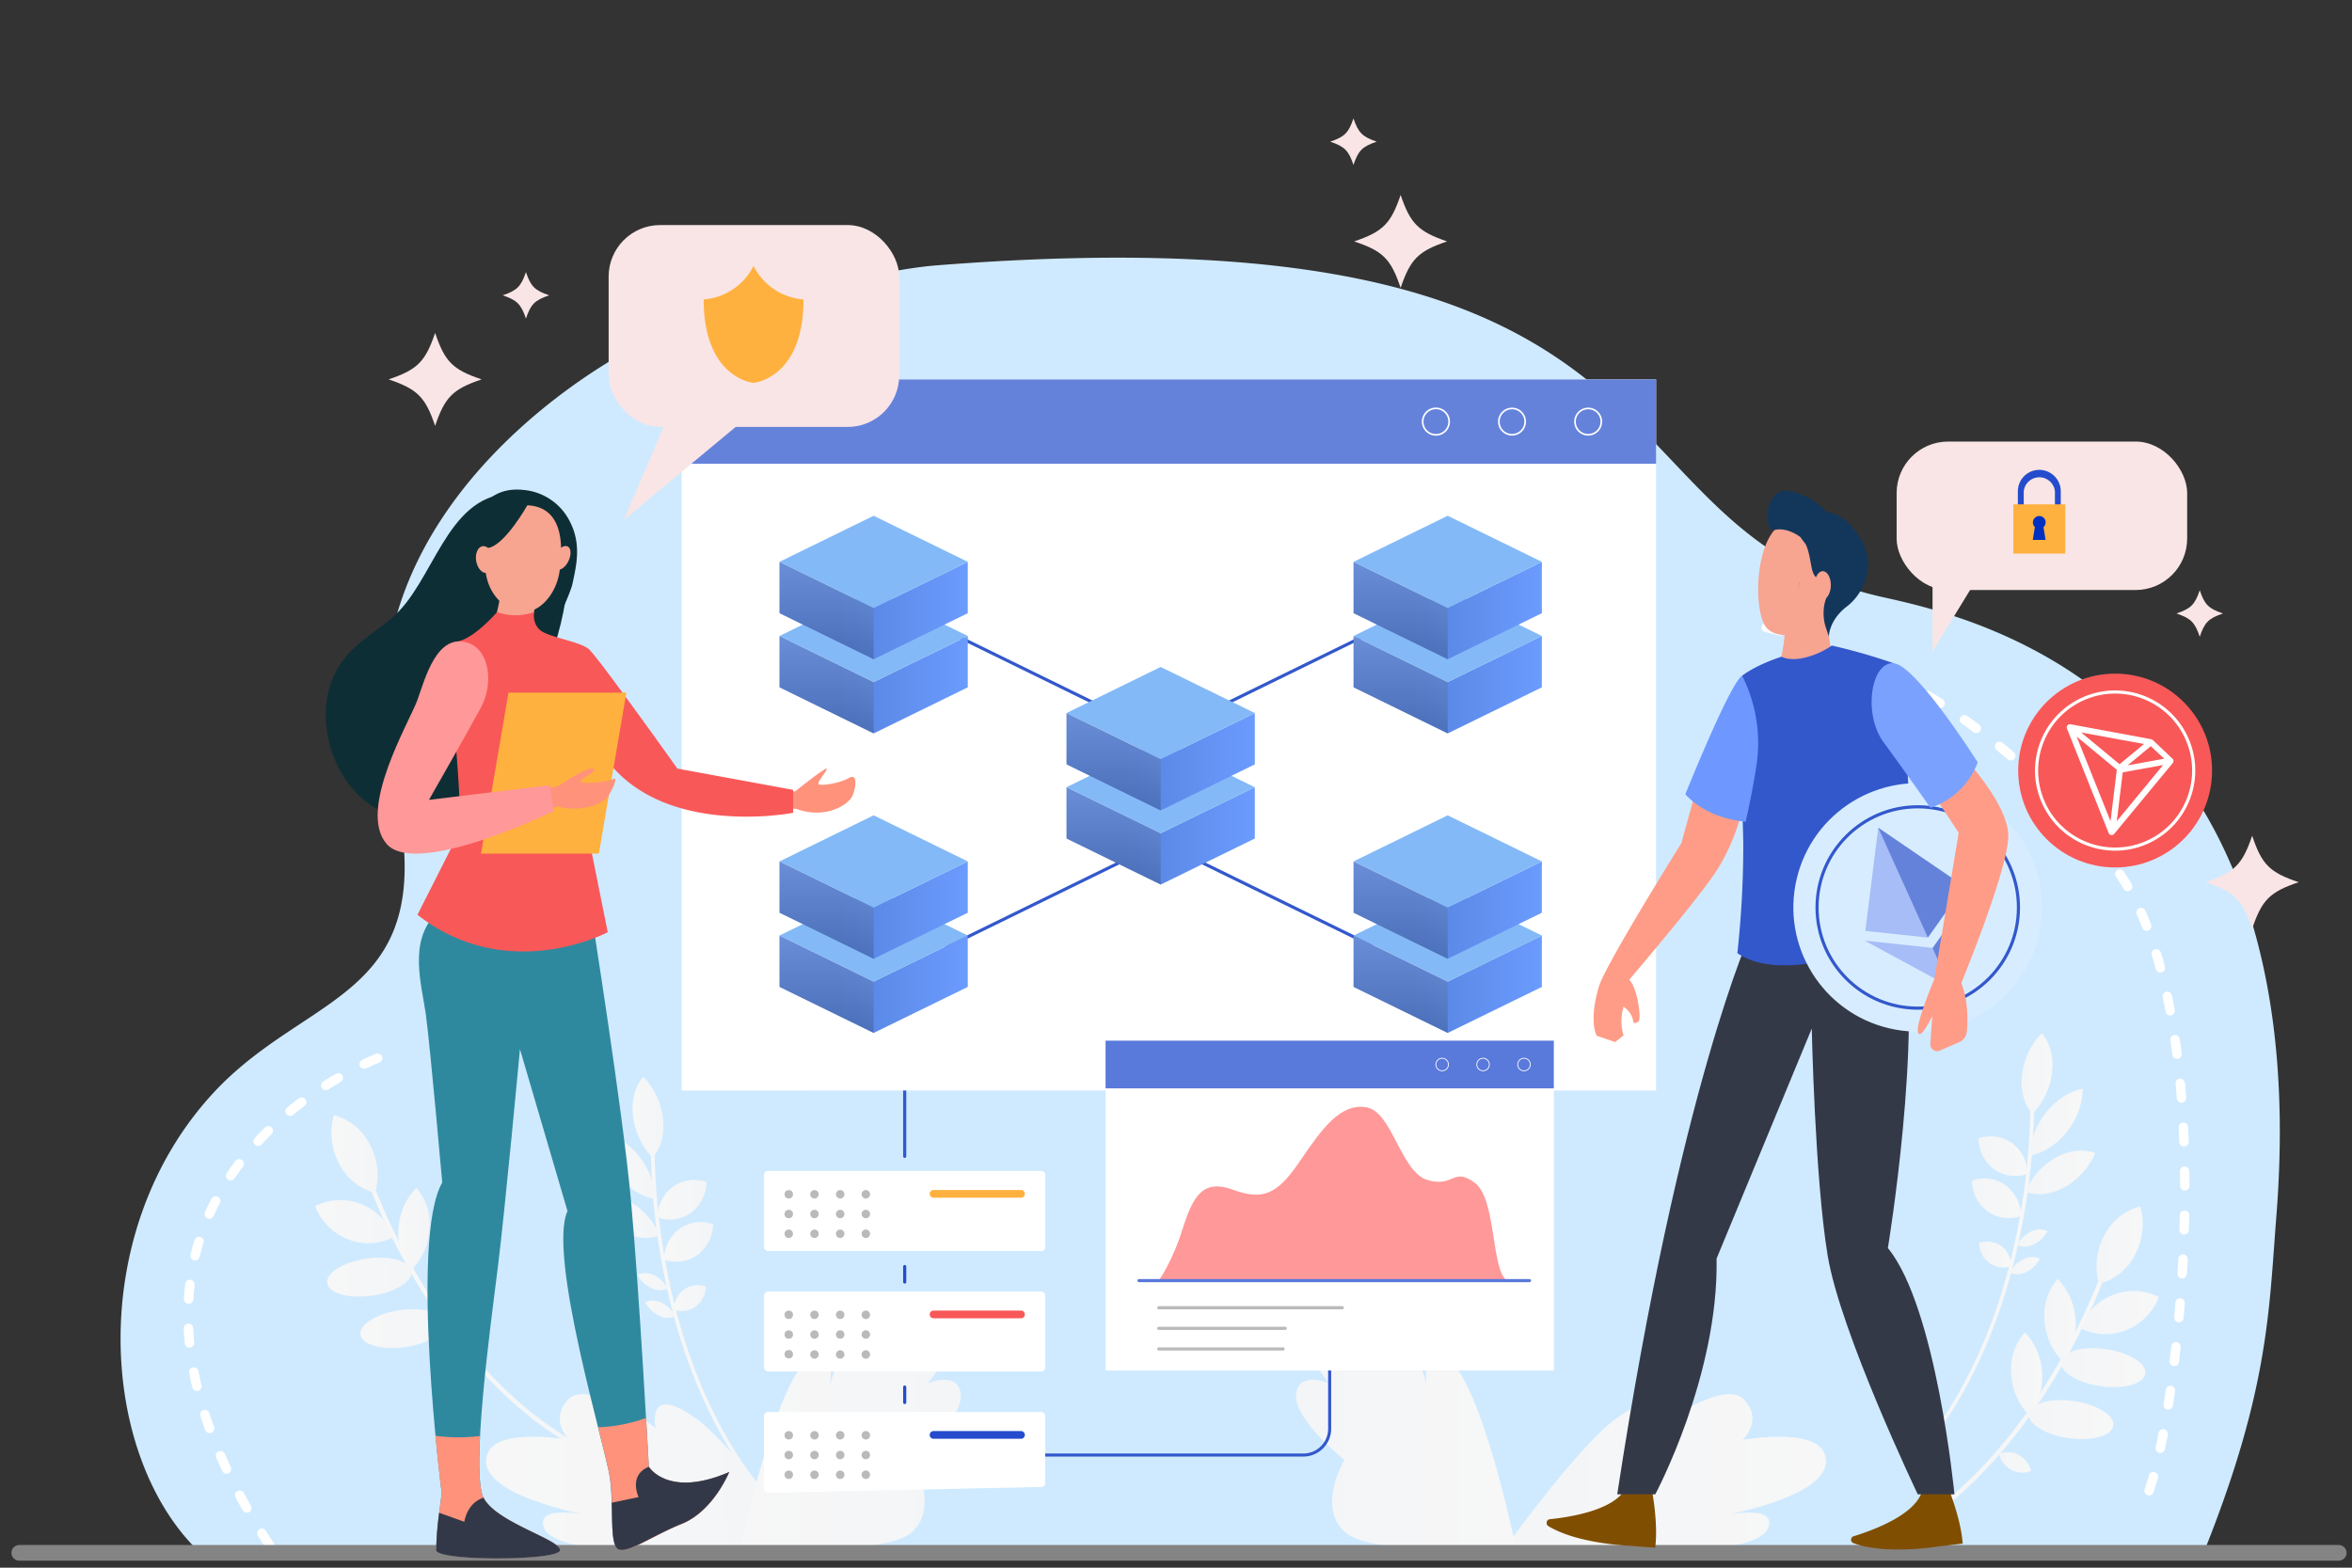 <svg xmlns="http://www.w3.org/2000/svg" xmlns:xlink="http://www.w3.org/1999/xlink" viewBox="0 0 750 500"><rect x="0" y="0" width="750" height="500" fill="#333333" stroke="none"/><defs><linearGradient id="linear-gradient" x1="115.54" x2="196.76" y1="419.63" y2="419.63" gradientUnits="userSpaceOnUse"><stop offset="0" stop-color="#f7f7f7"/><stop offset="1" stop-color="#f3f5f7"/></linearGradient><linearGradient id="linear-gradient-2" x1="105.69" x2="120.4" y1="368.11" y2="368.11" xlink:href="#linear-gradient"/><linearGradient id="linear-gradient-3" x1="100.49" x2="125.59" y1="389.6" y2="389.6" xlink:href="#linear-gradient"/><linearGradient id="linear-gradient-4" x1="104.79" x2="131.68" y1="407.2" y2="407.2" gradientTransform="rotate(8.11 118.26 407.36)" xlink:href="#linear-gradient"/><linearGradient id="linear-gradient-5" x1="114.96" x2="141.86" y1="423.75" y2="423.75" gradientTransform="rotate(8.11 128.44 423.93)" xlink:href="#linear-gradient"/><linearGradient id="linear-gradient-6" x1="127.04" x2="137.01" y1="391.94" y2="391.94" xlink:href="#linear-gradient"/><linearGradient id="linear-gradient-7" x1="137.68" x2="147.62" y1="408.98" y2="408.98" xlink:href="#linear-gradient"/><linearGradient id="linear-gradient-8" x1="141.19" x2="151.45" y1="437.35" y2="437.35" xlink:href="#linear-gradient"/><linearGradient id="linear-gradient-9" x1="207.53" x2="243.44" y1="418.26" y2="418.26" xlink:href="#linear-gradient"/><linearGradient id="linear-gradient-10" x1="201.71" x2="211.55" y1="356.32" y2="356.32" xlink:href="#linear-gradient"/><linearGradient id="linear-gradient-11" x1="192.02" x2="208.84" y1="371.81" y2="371.81" xlink:href="#linear-gradient"/><linearGradient id="linear-gradient-12" x1="188.08" x2="210.36" y1="387.83" y2="387.83" xlink:href="#linear-gradient"/><linearGradient id="linear-gradient-13" x1="203.32" x2="212.94" y1="408.77" y2="408.77" xlink:href="#linear-gradient"/><linearGradient id="linear-gradient-14" x1="205.74" x2="215.36" y1="417.58" y2="417.58" xlink:href="#linear-gradient"/><linearGradient id="linear-gradient-15" x1="209.58" x2="225.3" y1="382.66" y2="382.66" xlink:href="#linear-gradient"/><linearGradient id="linear-gradient-16" x1="211.67" x2="227.39" y1="396.09" y2="396.09" xlink:href="#linear-gradient"/><linearGradient id="linear-gradient-17" x1="214.81" x2="225.04" y1="414.02" y2="414.02" xlink:href="#linear-gradient"/><linearGradient id="linear-gradient-18" x1="155.03" x2="257.36" y1="470.36" y2="470.36" xlink:href="#linear-gradient"/><linearGradient id="linear-gradient-19" x1="155.51" x2="255.43" y1="467.85" y2="467.85" xlink:href="#linear-gradient"/><linearGradient id="linear-gradient-20" x1="236.28" x2="309.75" y1="453.58" y2="453.58" xlink:href="#linear-gradient"/><linearGradient id="linear-gradient-21" x1="382.81" x2="464.03" y1="448.67" y2="448.67" gradientTransform="matrix(-1 0 0 1 1056.17 0)" xlink:href="#linear-gradient"/><linearGradient id="linear-gradient-22" x1="372.96" x2="387.68" y1="397.14" y2="397.14" gradientTransform="matrix(-1 0 0 1 1056.17 0)" xlink:href="#linear-gradient"/><linearGradient id="linear-gradient-23" x1="367.77" x2="392.87" y1="418.63" y2="418.63" gradientTransform="matrix(-1 0 0 1 1056.17 0)" xlink:href="#linear-gradient"/><linearGradient id="linear-gradient-24" x1="372.06" x2="398.96" y1="436.23" y2="436.23" gradientTransform="scale(-1 1) rotate(-82 -143.09 1044.34)" xlink:href="#linear-gradient"/><linearGradient id="linear-gradient-25" x1="382.24" x2="409.13" y1="452.79" y2="452.79" gradientTransform="scale(-1 1) rotate(-82 -132.93 1060.9)" xlink:href="#linear-gradient"/><linearGradient id="linear-gradient-26" x1="394.32" x2="404.28" y1="420.97" y2="420.97" gradientTransform="matrix(-1 0 0 1 1056.17 0)" xlink:href="#linear-gradient"/><linearGradient id="linear-gradient-27" x1="404.96" x2="414.89" y1="438.01" y2="438.01" gradientTransform="matrix(-1 0 0 1 1056.17 0)" xlink:href="#linear-gradient"/><linearGradient id="linear-gradient-28" x1="408.47" x2="418.72" y1="466.38" y2="466.38" gradientTransform="matrix(-1 0 0 1 1056.17 0)" xlink:href="#linear-gradient"/><linearGradient id="linear-gradient-29" x1="407.51" x2="443.42" y1="404.35" y2="404.35" gradientTransform="matrix(-1 0 0 1 1056.17 0)" xlink:href="#linear-gradient"/><linearGradient id="linear-gradient-30" x1="401.69" x2="411.53" y1="342.41" y2="342.41" gradientTransform="matrix(-1 0 0 1 1056.17 0)" xlink:href="#linear-gradient"/><linearGradient id="linear-gradient-31" x1="392" x2="408.83" y1="357.9" y2="357.9" gradientTransform="matrix(-1 0 0 1 1056.17 0)" xlink:href="#linear-gradient"/><linearGradient id="linear-gradient-32" x1="388.07" x2="410.35" y1="373.93" y2="373.93" gradientTransform="matrix(-1 0 0 1 1056.17 0)" xlink:href="#linear-gradient"/><linearGradient id="linear-gradient-33" x1="403.31" x2="412.93" y1="394.87" y2="394.87" gradientTransform="matrix(-1 0 0 1 1056.17 0)" xlink:href="#linear-gradient"/><linearGradient id="linear-gradient-34" x1="405.72" x2="415.34" y1="403.67" y2="403.67" gradientTransform="matrix(-1 0 0 1 1056.17 0)" xlink:href="#linear-gradient"/><linearGradient id="linear-gradient-35" x1="409.57" x2="425.29" y1="368.75" y2="368.75" gradientTransform="matrix(-1 0 0 1 1056.17 0)" xlink:href="#linear-gradient"/><linearGradient id="linear-gradient-36" x1="411.66" x2="427.38" y1="382.18" y2="382.18" gradientTransform="matrix(-1 0 0 1 1056.17 0)" xlink:href="#linear-gradient"/><linearGradient id="linear-gradient-37" x1="414.79" x2="425.02" y1="400.11" y2="400.11" gradientTransform="matrix(-1 0 0 1 1056.17 0)" xlink:href="#linear-gradient"/><linearGradient id="linear-gradient-38" x1="473.91" x2="576.25" y1="470.36" y2="470.36" gradientTransform="matrix(-1 0 0 1 1056.17 0)" xlink:href="#linear-gradient"/><linearGradient id="linear-gradient-39" x1="474.39" x2="574.31" y1="467.85" y2="467.85" gradientTransform="matrix(-1 0 0 1 1056.17 0)" xlink:href="#linear-gradient"/><linearGradient id="linear-gradient-40" x1="572.81" x2="646.29" y1="453.58" y2="453.58" gradientTransform="matrix(-1 0 0 1 1056.17 0)" xlink:href="#linear-gradient"/><linearGradient id="linear-gradient-41" x1="401.65" x2="359.01" y1="235.51" y2="235.51" gradientTransform="matrix(1 0 0 -1 0 502.11)" gradientUnits="userSpaceOnUse"><stop offset="0" stop-color="#6b9cff"/><stop offset="1" stop-color="#5683df"/></linearGradient><linearGradient id="linear-gradient-42" x1="355.1" x2="355.1" y1="264.15" y2="216.72" gradientTransform="matrix(1 0 0 -1 0 502.11)" gradientUnits="userSpaceOnUse"><stop offset="0" stop-color="#fff"/><stop offset="1"/></linearGradient><linearGradient id="linear-gradient-43" x1="401.65" x2="359.01" y1="259.16" y2="259.16" xlink:href="#linear-gradient-41"/><linearGradient id="linear-gradient-44" x1="355.1" x2="355.1" y1="287.8" y2="240.37" xlink:href="#linear-gradient-42"/><linearGradient id="linear-gradient-45" x1="493.17" x2="450.54" y1="188.19" y2="188.19" xlink:href="#linear-gradient-41"/><linearGradient id="linear-gradient-46" x1="446.63" x2="446.63" y1="216.83" y2="169.39" xlink:href="#linear-gradient-42"/><linearGradient id="linear-gradient-47" x1="493.17" x2="450.54" y1="211.84" y2="211.84" xlink:href="#linear-gradient-41"/><linearGradient id="linear-gradient-48" x1="446.63" x2="446.63" y1="240.48" y2="193.04" xlink:href="#linear-gradient-42"/><linearGradient id="linear-gradient-49" x1="493.17" x2="450.54" y1="283.73" y2="283.73" xlink:href="#linear-gradient-41"/><linearGradient id="linear-gradient-50" x1="446.63" x2="446.63" y1="312.36" y2="264.94" xlink:href="#linear-gradient-42"/><linearGradient id="linear-gradient-51" x1="493.17" x2="450.54" y1="307.38" y2="307.38" xlink:href="#linear-gradient-41"/><linearGradient id="linear-gradient-52" x1="446.63" x2="446.63" y1="336.02" y2="288.59" xlink:href="#linear-gradient-42"/><linearGradient id="linear-gradient-53" x1="310.12" x2="267.48" y1="188.19" y2="188.19" xlink:href="#linear-gradient-41"/><linearGradient id="linear-gradient-54" x1="263.57" x2="263.57" y1="216.83" y2="169.39" xlink:href="#linear-gradient-42"/><linearGradient id="linear-gradient-55" x1="310.12" x2="267.48" y1="211.84" y2="211.84" xlink:href="#linear-gradient-41"/><linearGradient id="linear-gradient-56" x1="263.57" x2="263.57" y1="240.48" y2="193.04" xlink:href="#linear-gradient-42"/><linearGradient id="linear-gradient-57" x1="310.12" x2="267.48" y1="283.73" y2="283.73" xlink:href="#linear-gradient-41"/><linearGradient id="linear-gradient-58" x1="263.57" x2="263.57" y1="312.36" y2="264.94" xlink:href="#linear-gradient-42"/><linearGradient id="linear-gradient-59" x1="310.12" x2="267.48" y1="307.38" y2="307.38" xlink:href="#linear-gradient-41"/><linearGradient id="linear-gradient-60" x1="263.57" x2="263.57" y1="336.02" y2="288.59" xlink:href="#linear-gradient-42"/><linearGradient id="linear-gradient-61" x1="572.55" x2="574.43" y1="312.82" y2="317.13" gradientTransform="matrix(1 0 0 -1 0 502.11)" gradientUnits="userSpaceOnUse"><stop offset="0" stop-color="#fff"/><stop offset=".12" stop-color="#dadada"/><stop offset=".45" stop-color="#7e7e7e"/><stop offset=".71" stop-color="#3a3a3a"/><stop offset=".9" stop-color="#101010"/><stop offset="1"/></linearGradient><style>.cls-2,.cls-48,.cls-73,.cls-92,.cls-95,.cls-96{fill:none}.cls-2,.cls-73,.cls-96{stroke:#fff}.cls-2,.cls-48,.cls-92,.cls-95{stroke-linecap:round}.cls-2,.cls-73,.cls-96{stroke-miterlimit:10}.cls-2{stroke-width:3px;stroke-dasharray:4.68 9.35}.cls-44{fill:#f9e5e5}.cls-45{fill:#f7a491}.cls-47{fill:#0e2e35}.cls-48{stroke:#3358cc}.cls-48,.cls-92,.cls-95{stroke-linejoin:round}.cls-50{fill:#fff}.cls-53{fill:#83b9f7}.cls-73{stroke-width:.52px}.cls-74{fill:#804e00}.cls-76{fill:#ff9c87}.cls-86{fill:#f95858}.cls-88{fill:#244ccc}.cls-89{fill:#ffb13f}.cls-91{fill:#bababa}.cls-92{stroke:#244ccc}.cls-94{fill:#ff9898}.cls-95{stroke:#bababa}.cls-96{stroke-width:.26px}.cls-99{fill:#ff927b}.cls-100{fill:#323847}</style></defs><g id="Layer_8" data-name="Layer 8"><g id="OBJECTS"><path id="OBJECTS-2" fill="#cfeaff" d="M64.42 495.81l638.08-.1c21-52.17 21-77.66 23.36-107.56 13.19-165.29-93.73-190.7-125-197.59C505 169.46 548.6 65 298.68 84.63c-22.9 1.79-76.9 16.29-95.52 25.68-13 6.59-62.21 36-76.66 85.85a103.54 103.54 0 00-1.06 53.18c16.27 69.72-26.15 65.74-57.13 98.94C27 392.62 31.29 465.13 64.42 495.81z"/></g><path d="M120.42 337.51s-109.25 41.57-34 156.1" class="cls-2"/><path fill="url(#linear-gradient)" d="M196.76 466.12c-28.87-10.51-49.06-35.58-60.92-54.76a206.2 206.2 0 01-19-39.58l-1.27.51a206.88 206.88 0 0019.15 39.86c12 19.37 32.37 44.69 61.6 55.34z"/><path fill="url(#linear-gradient-2)" d="M117.94 365a20.83 20.83 0 011.68 15.45 18 18 0 01-11.47-9.31 20.85 20.85 0 01-1.68-15.46 18.06 18.06 0 0111.47 9.32z"/><path fill="url(#linear-gradient-3)" d="M115.11 384a18.4 18.4 0 0110.48 10.56 17.55 17.55 0 01-14.62.69 18.38 18.38 0 01-10.48-10.55 17.59 17.59 0 0114.62-.7z"/><ellipse cx="118.24" cy="407.2" fill="url(#linear-gradient-4)" rx="13.57" ry="5.96" transform="rotate(-8.1 118.96 410.5)"/><ellipse cx="128.41" cy="423.75" fill="url(#linear-gradient-5)" rx="13.57" ry="5.96" transform="rotate(-8.11 128.45 423.92)"/><path fill="url(#linear-gradient-6)" d="M127.08 392a20.34 20.34 0 015.68-13.16 17.66 17.66 0 014.21 13 20.35 20.35 0 01-5.68 13.16 17.7 17.7 0 01-4.21-13z"/><path fill="url(#linear-gradient-7)" d="M137.7 409.16a20.48 20.48 0 015.49-13.27 17.61 17.61 0 014.41 12.91 20.43 20.43 0 01-5.49 13.27 17.65 17.65 0 01-4.41-12.91z"/><path fill="url(#linear-gradient-8)" d="M145.24 434.93a7.16 7.16 0 016.21-.29 8.23 8.23 0 01-4 5.13 7.16 7.16 0 01-6.21.29 8.26 8.26 0 014-5.13z"/><path fill="url(#linear-gradient-9)" d="M242.57 476.19l.87-.74c-19.62-23.9-28-53.85-31.57-74.77a206.24 206.24 0 01-3.08-40.14l-1.19-.21a208.34 208.34 0 003.09 40.39c3.6 21.09 12.06 51.28 31.88 75.47z"/><path fill="url(#linear-gradient-10)" d="M211.41 356.74c.58 5.16-.75 9.62-3.33 12.48a23.15 23.15 0 01-6.24-13.33c-.58-5.15.75-9.61 3.33-12.47a23.15 23.15 0 016.24 13.32z"/><path fill="url(#linear-gradient-11)" d="M203.76 368.76a22.65 22.65 0 015.08 13.7c-4.07-.71-8.38-3.34-11.74-7.6a22.67 22.67 0 01-5.08-13.7c4.07.71 8.38 3.34 11.74 7.6z"/><path fill="url(#linear-gradient-12)" d="M200.6 383.11a22.64 22.64 0 019.76 10.89c-3.54 1.41-8.06 1-12.51-1.41a22.69 22.69 0 01-9.77-10.87c3.54-1.44 8.07-1.07 12.52 1.39z"/><path fill="url(#linear-gradient-13)" d="M208.56 406.73a9.45 9.45 0 014.38 4.27 6 6 0 01-5.23-.18 9.44 9.44 0 01-4.39-4.28 6.06 6.06 0 015.24.19z"/><path fill="url(#linear-gradient-14)" d="M211 415.54a9.45 9.45 0 014.38 4.27 6.06 6.06 0 01-5.24-.18 9.52 9.52 0 01-4.38-4.28 6.06 6.06 0 015.24.19z"/><path fill="url(#linear-gradient-15)" d="M214.62 378.46A11.73 11.73 0 01225.3 377a12.56 12.56 0 01-5 9.83 11.76 11.76 0 01-10.69 1.45 12.59 12.59 0 015.01-9.82z"/><path fill="url(#linear-gradient-16)" d="M216.71 391.89a11.73 11.73 0 0110.68-1.44 12.56 12.56 0 01-5 9.83 11.75 11.75 0 01-10.69 1.45 12.63 12.63 0 015.01-9.84z"/><path fill="url(#linear-gradient-17)" d="M218.08 411.29a7.66 7.66 0 017-.94 8.17 8.17 0 01-3.28 6.4 7.61 7.61 0 01-6.95.94 8.19 8.19 0 013.23-6.4z"/><path fill="url(#linear-gradient-18)" d="M257.36 494.12s-28.67-36.82-40.66-42.46c-12.77-6-1.7 14.82-1.7 14.82s-27.31-26.83-33.72-20.13.43 13 .43 13-22.87-4.25-26.2 4.32C150.38 476.8 188 483.35 188 483.35s-18-4-14.42 4.19c5.42 12.29 83.78 6.58 83.78 6.58z"/><path fill="url(#linear-gradient-19)" d="M155.51 463.63c3.33-8.57 26.2-4.32 26.2-4.32s-6.85-6.26-.43-13 27.79 9.12 27.79 9.12-3.31-14.54 12.75-3.11c11.47 8.17 33.61 38.65 33.61 38.65z"/><path fill="url(#linear-gradient-20)" d="M236.28 493.56s45.69 3.24 54.59-4.95.07-23 .07-23 15.68-12.4 15.44-20.49-10.46-4-10.46-4 17.31-22.29 13.2-26.53c-7.64-7.9-27.66 15.27-27.66 15.27s5.94-11-.33-12.77c-9.45-2.64-16.4 24.55-16.4 24.55s1.76-10.74-4.75-9.31c-11.69 2.56-23.7 61.23-23.7 61.23z"/><path fill="url(#linear-gradient-21)" d="M592.14 495.15c28.87-10.51 49.06-35.58 60.92-54.76a205.88 205.88 0 0019-39.57l1.27.5a206.88 206.88 0 01-19.15 39.86c-12 19.37-32.37 44.7-61.6 55.34z"/><path fill="url(#linear-gradient-22)" d="M671 394.07a20.83 20.83 0 00-1.68 15.45 18 18 0 0011.47-9.31 20.85 20.85 0 001.68-15.46 18.06 18.06 0 00-11.47 9.32z"/><path fill="url(#linear-gradient-23)" d="M673.79 413a18.4 18.4 0 00-10.48 10.56 17.59 17.59 0 0014.62.7 18.4 18.4 0 0010.48-10.56 17.59 17.59 0 00-14.62-.7z"/><ellipse cx="670.67" cy="436.23" fill="url(#linear-gradient-24)" rx="5.96" ry="13.57" transform="rotate(-81.89 670.64 436.23)"/><ellipse cx="660.49" cy="452.79" fill="url(#linear-gradient-25)" rx="5.96" ry="13.57" transform="rotate(-81.89 660.46 452.8)"/><path fill="url(#linear-gradient-26)" d="M661.83 421.06a20.41 20.41 0 00-5.69-13.17 17.66 17.66 0 00-4.21 13 20.35 20.35 0 005.68 13.17 17.72 17.72 0 004.22-13z"/><path fill="url(#linear-gradient-27)" d="M651.2 438.19a20.43 20.43 0 00-5.49-13.26 17.57 17.57 0 00-4.41 12.9 20.43 20.43 0 005.49 13.27 17.65 17.65 0 004.41-12.91z"/><path fill="url(#linear-gradient-28)" d="M643.66 464a7.13 7.13 0 00-6.21-.3 8.2 8.2 0 004 5.13 7.13 7.13 0 006.21.29 8.21 8.21 0 00-4-5.12z"/><path fill="url(#linear-gradient-29)" d="M613.62 462.28l-.87-.74c19.62-23.9 28-53.85 31.57-74.77a206.2 206.2 0 003.08-40.14l1.19-.21a208.34 208.34 0 01-3.09 40.39c-3.6 21.1-12.06 51.32-31.88 75.47z"/><path fill="url(#linear-gradient-30)" d="M644.78 342.84c-.58 5.15.75 9.61 3.33 12.47a23.15 23.15 0 006.24-13.31c.58-5.16-.75-9.62-3.33-12.48a23.15 23.15 0 00-6.24 13.32z"/><path fill="url(#linear-gradient-31)" d="M652.43 354.85a22.67 22.67 0 00-5.08 13.7c4.07-.71 8.38-3.34 11.74-7.6a22.65 22.65 0 005.08-13.7c-4.07.75-8.38 3.34-11.74 7.6z"/><path fill="url(#linear-gradient-32)" d="M655.59 369.2a22.66 22.66 0 00-9.76 10.87c3.54 1.41 8.06 1 12.51-1.42a22.66 22.66 0 009.77-10.86c-3.54-1.41-8.11-1.05-12.52 1.41z"/><path fill="url(#linear-gradient-33)" d="M647.63 392.82a9.45 9.45 0 00-4.38 4.27 6 6 0 005.23-.18 9.42 9.42 0 004.39-4.27 6 6 0 00-5.24.18z"/><path fill="url(#linear-gradient-34)" d="M645.21 401.63a9.45 9.45 0 00-4.38 4.27 6.06 6.06 0 005.24-.18 9.42 9.42 0 004.38-4.28 6.06 6.06 0 00-5.24.19z"/><path fill="url(#linear-gradient-35)" d="M641.57 364.56a11.74 11.74 0 00-10.68-1.45 12.59 12.59 0 005 9.84 11.76 11.76 0 0010.69 1.44 12.57 12.57 0 00-5.01-9.83z"/><path fill="url(#linear-gradient-36)" d="M639.48 378a11.74 11.74 0 00-10.68-1.45 12.59 12.59 0 005 9.84 11.75 11.75 0 0010.69 1.44 12.6 12.6 0 00-5.01-9.83z"/><path fill="url(#linear-gradient-37)" d="M638.11 397.38a7.69 7.69 0 00-7-.94 8.21 8.21 0 003.28 6.4 7.65 7.65 0 007 1 8.19 8.19 0 00-3.28-6.46z"/><path fill="url(#linear-gradient-38)" d="M479.93 494.12s28.68-36.82 40.66-42.46c12.78-6 1.7 14.82 1.7 14.82s27.31-26.83 33.71-20.13-.44 13-.44 13 22.87-4.25 26.21 4.32c5.12 13.17-32.49 19.72-32.49 19.72s18-4 14.41 4.19c-5.42 12.25-83.76 6.54-83.76 6.54z"/><path fill="url(#linear-gradient-39)" d="M581.79 463.63c-3.34-8.57-26.21-4.32-26.21-4.32s6.85-6.26.44-13-27.8 9.12-27.8 9.12 3.32-14.54-12.74-3.11C504 460.53 481.86 491 481.86 491z"/><path fill="url(#linear-gradient-40)" d="M483.37 493.56s-45.7 3.24-54.6-4.95-.07-23-.07-23-15.68-12.4-15.43-20.49 10.46-4 10.46-4-17.32-22.29-13.21-26.53c7.65-7.9 27.67 15.27 27.67 15.27s-5.94-11 .32-12.77c9.45-2.64 16.41 24.55 16.41 24.55s-1.77-10.74 4.75-9.31c11.69 2.56 23.7 61.23 23.7 61.23z"/></g><g id="_1" data-name="1"><path d="M563.22 200.15s62.68 11.38 111.25 76.52c38.21 51.23 17.65 196.07 7.89 204.41" class="cls-2"/><path fill="none" stroke="#848484" stroke-linecap="round" stroke-miterlimit="10" stroke-width="5" d="M6.14 495.26h739.63"/><g id="DESIGNED_BY_FREEPIK" data-name="DESIGNED BY FREEPIK"><rect width="92.65" height="47.35" x="604.8" y="140.82" class="cls-44" rx="16.43" transform="rotate(-180 651.12 164.5)"/><path d="M567.14 213.27s2.71-10.07 1.9-15.11 13.16-1.76 13.16-1.76l2.72 17.81" class="cls-45"/><path d="M584.49 171.21c.39-.14 3.16 20.28-2.09 25.9s-15.5 7.46-19.18 3c-4.06-4.9-3.86-26.85 4.32-32.63s16.95 3.73 16.95 3.73z" class="cls-45"/><path fill="#13375b" d="M570.65 156.59a22.72 22.72 0 0111.91 6.75c2.87.34 6.77 1.91 10.8 8.53 4.95 8.15 1.29 17.17-4.47 21.59s-5.7 9.57-5.7 9.57l-.9-2.67a14.81 14.81 0 01-.72-6.23 12.37 12.37 0 01.93-3.74c1.39-3-3-4.92-4.2-7.38-.94-1.9-1-6.23-2.47-9.36l-1.77-2.39S570 168.1 566 169s-3.43-14 4.68-12.4"/><path d="M578.57 186.64c0 2.49 1.1 4.53 2.55 4.56s2.66-2 2.7-4.47-1.1-4.53-2.55-4.56-2.66 1.98-2.7 4.47z" class="cls-45"/><path d="M180.73 187.68c.68-7.5 0-14.84-2.92-21.64-2.5-5.85-9.25-8.9-15.56-8.58-20.05 1-24 28.41-37.25 39.59-4.06 3.41-8.55 6.25-12.42 9.91-14.27 13.5-9.32 36.89 2.63 47.47 8.29 7.34 21.71 11.07 32.71 4.43 5.75-3.46 10.25-9 13.56-14.91 4.7-8.44 7.94-18.06 11.43-27 3.71-9.46 6.92-19.3 7.82-29.27z" class="cls-47"/><path d="M169.67 212.87c4.14-6.32 11.94-22.44 12.86-26.62 1.43-6.49 2.83-13-.93-20.15a18.31 18.31 0 00-14.41-9.81c-17.27-2-17.63 17.84-26.36 28.2" class="cls-47"/><path d="M170 196.59l1.52-7.73-11.79.3s-.06.38-.19 1c-.58 3.17-2.85 13.66-4.38 16.54" class="cls-45"/><path d="M166.84 161.14a13.9 13.9 0 00-8.3 5.16c-3.48 4.5-7.23 18.4 1.42 26s17.2-1 18.47-10.07 1.01-21.42-11.59-21.09z" class="cls-45"/><path d="M181.2 179.09c-1 2-2.77 3.11-3.87 2.48s-1.17-2.78-.14-4.78 2.77-3.11 3.88-2.48 1.16 2.78.13 4.78z" class="cls-45"/><path d="M149.56 182.4s1.9-16.19 7.15-19.31 11.59-2.16 11.59-2.16-7.42 13.22-12.73 13.83-6 7.64-6 7.64" class="cls-47"/><path d="M157.3 177.91c.43 2.35-.43 4.5-1.94 4.81s-3.07-1.35-3.5-3.69.44-4.5 1.94-4.81 3.07 1.34 3.5 3.69z" class="cls-45"/><path d="M288.49 368.81V343.6" class="cls-48"/><path fill="none" stroke="#3358cc" stroke-linecap="round" stroke-linejoin="round" stroke-width=".97" d="M330.38 464.07h85.24a8.39 8.39 0 008.38-8.39v-21.4"/><path d="M217.36 121.02h310.73v226.79H217.36z" class="cls-50"/><path fill="#6582db" d="M217.36 121.02h310.73v26.88H217.36z"/><path d="M361.31 272.98l-59.52 29.14M360.4 229.88L304 202.27M379.76 273.4l57.5 28.14M379.82 229.88l57.96-28.38" class="cls-48"/><path fill="url(#linear-gradient-41)" d="M370.11 265.75l-30.02-14.68v16.37l30.02 14.69 30.02-14.69v-16.37l-30.02 14.68z"/><path d="M370.11 236.37l-30.02 14.7 30.02 14.68 30.02-14.68-30.02-14.7z" class="cls-53"/><path fill="url(#linear-gradient-42)" opacity=".2" style="isolation:isolate" d="M340.09 251.07v16.37l30.02 14.69v-16.38l-30.02-14.68z"/><path fill="url(#linear-gradient-43)" d="M370.11 242.1l-30.02-14.68v16.37l30.02 14.7 30.02-14.7v-16.37l-30.02 14.68z"/><path d="M370.11 212.72l-30.02 14.7 30.02 14.68 30.02-14.68-30.02-14.7z" class="cls-53"/><path fill="url(#linear-gradient-44)" opacity=".2" style="isolation:isolate" d="M340.09 227.42v16.37l30.02 14.7V242.1l-30.02-14.68z"/><path fill="url(#linear-gradient-45)" d="M461.63 313.08l-30.01-14.7v16.39l30.01 14.68 30.03-14.68v-16.39l-30.03 14.7z"/><path d="M461.63 283.69l-30.01 14.69 30.01 14.7 30.03-14.7-30.03-14.69z" class="cls-53"/><path fill="url(#linear-gradient-46)" opacity=".2" style="isolation:isolate" d="M431.62 298.38v16.39l30.01 14.68v-16.37l-30.01-14.7z"/><path fill="url(#linear-gradient-47)" d="M461.63 289.43l-30.01-14.69v16.37l30.01 14.69 30.03-14.69v-16.37l-30.03 14.69z"/><path d="M461.63 260.04l-30.01 14.7 30.01 14.69 30.03-14.69-30.03-14.7z" class="cls-53"/><path fill="url(#linear-gradient-48)" opacity=".2" style="isolation:isolate" d="M431.62 274.74v16.37l30.01 14.69v-16.37l-30.01-14.69z"/><path fill="url(#linear-gradient-49)" d="M461.63 217.54l-30.01-14.7v16.38l30.01 14.7 30.03-14.7v-16.38l-30.03 14.7z"/><path d="M461.63 188.16l-30.01 14.68 30.01 14.7 30.03-14.7-30.03-14.68z" class="cls-53"/><path fill="url(#linear-gradient-50)" opacity=".2" style="isolation:isolate" d="M431.62 202.84v16.38l30.01 14.7v-16.38l-30.01-14.7z"/><path fill="url(#linear-gradient-51)" d="M461.63 193.89l-30.01-14.7v16.38l30.01 14.69 30.03-14.69v-16.38l-30.03 14.7z"/><path d="M461.63 164.5l-30.01 14.69 30.01 14.7 30.03-14.7-30.03-14.69z" class="cls-53"/><path fill="url(#linear-gradient-52)" opacity=".2" style="isolation:isolate" d="M431.62 179.19v16.38l30.01 14.69v-16.37l-30.01-14.7z"/><path fill="url(#linear-gradient-53)" d="M278.58 313.08l-30.01-14.7v16.39l30.01 14.68 30.02-14.68v-16.39l-30.02 14.7z"/><path d="M278.58 283.69l-30.01 14.69 30.01 14.7 30.02-14.7-30.02-14.69z" class="cls-53"/><path fill="url(#linear-gradient-54)" opacity=".2" style="isolation:isolate" d="M248.57 298.38v16.39l30.01 14.68v-16.37l-30.01-14.7z"/><path fill="url(#linear-gradient-55)" d="M278.58 289.43l-30.01-14.69v16.37l30.01 14.69 30.02-14.69v-16.37l-30.02 14.69z"/><path d="M278.58 260.04l-30.01 14.7 30.01 14.69 30.02-14.69-30.02-14.7z" class="cls-53"/><path fill="url(#linear-gradient-56)" opacity=".2" style="isolation:isolate" d="M248.57 274.74v16.37l30.01 14.69v-16.37l-30.01-14.69z"/><path fill="url(#linear-gradient-57)" d="M278.58 217.54l-30.01-14.7v16.38l30.01 14.7 30.02-14.7v-16.38l-30.02 14.7z"/><path d="M278.58 188.16l-30.01 14.68 30.01 14.7 30.02-14.7-30.02-14.68z" class="cls-53"/><path fill="url(#linear-gradient-58)" opacity=".2" style="isolation:isolate" d="M248.57 202.84v16.38l30.01 14.7v-16.38l-30.01-14.7z"/><path fill="url(#linear-gradient-59)" d="M278.58 193.89l-30.01-14.7v16.38l30.01 14.69 30.02-14.69v-16.38l-30.02 14.7z"/><path d="M278.58 164.5l-30.01 14.69 30.01 14.7 30.02-14.7-30.02-14.69z" class="cls-53"/><path fill="url(#linear-gradient-60)" opacity=".2" style="isolation:isolate" d="M248.57 179.19v16.38l30.01 14.69v-16.37l-30.01-14.7z"/><path d="M462.1 134.47a4.22 4.22 0 11-4.22-4.22 4.22 4.22 0 014.22 4.22z" class="cls-73"/><circle cx="482.15" cy="134.47" r="4.21" class="cls-73"/><circle cx="506.43" cy="134.47" r="4.21" class="cls-73"/><path d="M153.58 121c-9.2 3.11-11.72 5.66-14.83 14.83-3.11-9.21-5.65-11.72-14.83-14.83 9.2-3.11 11.72-5.65 14.83-14.83 3.11 9.23 5.63 11.74 14.83 14.83zM461.45 77c-9.2 3.1-11.72 5.65-14.82 14.82C443.52 82.57 441 80.05 431.8 77c9.2-3.11 11.72-5.66 14.83-14.83 3.1 9.15 5.62 11.67 14.82 14.83zM733 281.37c-9.2 3.1-11.73 5.65-14.83 14.82-3.11-9.21-5.65-11.72-14.83-14.82 9.2-3.11 11.72-5.66 14.83-14.83 3.05 9.2 5.58 11.72 14.83 14.83zM175.13 94.19c-4.61 1.55-5.87 2.83-7.42 7.42-1.56-4.61-2.83-5.87-7.42-7.42 4.61-1.56 5.86-2.83 7.42-7.41 1.55 4.6 2.81 5.84 7.42 7.41zM439 45.18c-4.6 1.56-5.86 2.83-7.41 7.42-1.55-4.6-2.83-5.86-7.42-7.42 4.6-1.54 5.87-2.83 7.42-7.41 1.58 4.6 2.84 5.84 7.41 7.41zM708.86 195.66c-4.6 1.56-5.86 2.83-7.41 7.42-1.55-4.6-2.83-5.86-7.42-7.42 4.6-1.55 5.87-2.83 7.42-7.41 1.55 4.6 2.81 5.86 7.41 7.41z" class="cls-44"/><path d="M519.62 493s-16.44-.56-25.84-6.23a1.2 1.2 0 01.47-2.24c6.4-.65 20.44-2.84 24.13-9.83l8.15-.7s2.35 11.32 1.27 19.64l-8.18-.64zM617.76 493.27S601.37 496 591 492.16a1.16 1.16 0 01.08-2.19c6.1-1.87 19.58-6.78 21.83-14.36l7.87-2.29s4.51 10.63 5.08 19l-8.14.94z" class="cls-74"/><path fill="#343947" d="M558.51 296.92s-22.92 49.55-42.81 179.68h12.13s20.23-37.77 19.55-75.19l30.35-73.36s1 47.74 5.06 72.35 28.74 76.2 28.74 76.2h11.7s-5.73-59.67-21.23-78.55c0 0 11.16-67.52 4.71-101.13z"/><path d="M540.53 253l-4.38 15.92s-24.15 38.62-26.29 45.71-2.14 13-.68 15.73l5.84 2 2.7-2.14a15.51 15.51 0 010-9.1 6.77 6.77 0 013.15 5.05 1.39 1.39 0 001.8-.8 1.16 1.16 0 00.08-.32c.33-1.69-.59-9.66-3.2-12.61 0 0 22.62-26.45 28-35a63.77 63.77 0 008.19-20.12z" class="cls-76"/><path fill="#3358cc" d="M584.13 205.89a186.48 186.48 0 0119.72 5.65s3.88 21.68 4.72 39.86 3 49.22 3 49.22-16.34 1.88-23.93 4.21-23.74 5.9-33.64-.83a314.13 314.13 0 001.89-35.23c-.3-16.19-2-43-.34-53.26 0 0 3.78-3.17 12.53-6.06 4.26 2.08 11.53-.4 16.05-3.56z"/><circle cx="611.49" cy="289.39" r="39.62" fill="#d7edff" transform="rotate(-76.81 611.5 289.4)"/><circle cx="611.53" cy="289.43" r="32.11" fill="none" stroke="#3358cc" stroke-miterlimit="10"/><path fill="#a6bdf7" fill-rule="evenodd" d="M598.93 264l-4.12 32.91 19.94 2.12 11.59-16.35zm-4.35 36l27.28 14.77 7-30.22-12.59 17.78z"/><path fill="#6582db" fill-rule="evenodd" d="M621.86 314.83l7-30.22-12.59 17.78zm4.48-32.11L598.93 264l15.82 35z"/><path d="M616.83 253.81l7.75 11.8-7.75 46.64s-6.07 14.33-5.23 17 4.56-5.22 4.56-5.22l-.61 8.92a2.16 2.16 0 002 2.3 2.06 2.06 0 001-.17l6.21-2.7a4.05 4.05 0 002.44-3.39c.29-3.44.43-9.92-1.8-15.41 0 0 14.76-35.82 15-46.69.23-10.45-14.75-26-14.75-26z" class="cls-76"/><path fill="#7ba1ff" d="M603.85 211.54c7.17.58 26.8 31.6 26.8 31.6a24.13 24.13 0 01-15.08 14.51s-8.93-12.78-14.89-20.85c-6.68-9-4.07-25.8 3.17-25.26z"/><path fill="url(#linear-gradient-61)" d="M573.34 188l.7-2.68a7.76 7.76 0 00-.7 2.68z" opacity=".3"/><path fill="#6e98ff" d="M555.52 215.5c-4 2.64-18.1 37.81-18.1 37.81s6 7.54 19.22 8.77c0 0 2.14-9.11 3.49-18.21a47.66 47.66 0 00-4.61-28.37z"/><circle cx="674.47" cy="245.76" r="30.91" class="cls-86"/><path d="M692.78 242l-6.22-5.9a1.39 1.39 0 00-.68-.35L660.26 231a1 1 0 00-1.21.83 1.11 1.11 0 00.06.57l13.29 33.29a1.05 1.05 0 001.37.57 1.17 1.17 0 00.4-.3l18.69-22.62a1 1 0 00-.08-1.34zm-9.1-4.71l-7.79 6.45-12.26-10.12zM673 261.92l-10.8-27 12.8 10.6zm2 0l1.89-15.59 12.86-2.33zm3.46-17.81l7.38-6.13 4.27 4z" class="cls-50"/><circle cx="674.47" cy="245.76" r="25.05" fill="none" stroke="#fff" stroke-miterlimit="10" transform="rotate(-22.64 674.47 245.76)"/><path d="M657.14 164.7h-13.69v-8a6.84 6.84 0 1113.68 0zm-11.81-1.88h9.94v-6.14a5 5 0 00-9.94 0z" class="cls-88"/><path d="M642.01 160.86h16.56v15.7h-16.56z" class="cls-89"/><path fill="#0030c2" d="M652.32 166.62a2 2 0 00-4.07 0 2.06 2.06 0 00.62 1.48l-.65 4.1h4.07l-.66-4.1a2 2 0 00.69-1.48z"/><rect width="89.67" height="25.49" x="243.65" y="373.49" class="cls-50" rx="1.14"/><path d="M325.57 382h-27.88a1.23 1.23 0 01-1.23-1.23 1.24 1.24 0 011.23-1.24h27.88a1.24 1.24 0 011.23 1.24 1.23 1.23 0 01-1.23 1.23z" class="cls-89"/><circle cx="251.52" cy="380.91" r="1.35" class="cls-91"/><path d="M261.07 380.91a1.35 1.35 0 11-1.35-1.35 1.36 1.36 0 011.35 1.35zM269.27 380.91a1.35 1.35 0 11-1.35-1.35 1.36 1.36 0 011.35 1.35zM277.45 380.91a1.35 1.35 0 11-1.35-1.35 1.36 1.36 0 011.35 1.35z" class="cls-91"/><circle cx="251.52" cy="387.2" r="1.35" class="cls-91"/><path d="M261.07 387.2a1.35 1.35 0 11-1.35-1.35 1.35 1.35 0 011.35 1.35zM269.27 387.2a1.35 1.35 0 11-1.35-1.35 1.35 1.35 0 011.35 1.35zM277.45 387.2a1.35 1.35 0 11-1.35-1.35 1.35 1.35 0 011.35 1.35zM252.86 393.49a1.35 1.35 0 11-1.34-1.34 1.34 1.34 0 011.34 1.34zM261.07 393.49a1.35 1.35 0 11-1.35-1.34 1.35 1.35 0 011.35 1.34zM269.27 393.49a1.35 1.35 0 11-1.35-1.34 1.35 1.35 0 011.35 1.34zM277.45 393.49a1.35 1.35 0 11-1.35-1.34 1.35 1.35 0 011.35 1.34z" class="cls-91"/><rect width="89.67" height="25.49" x="243.65" y="411.92" class="cls-50" rx="1.27"/><path d="M325.57 420.46h-27.88a1.23 1.23 0 01-1.23-1.23 1.24 1.24 0 011.23-1.24h27.88a1.24 1.24 0 011.23 1.24 1.23 1.23 0 01-1.23 1.23z" class="cls-86"/><circle cx="251.52" cy="419.34" r="1.35" class="cls-91"/><path d="M261.07 419.34a1.35 1.35 0 11-1.35-1.35 1.36 1.36 0 011.35 1.35zM269.27 419.34a1.35 1.35 0 11-1.35-1.35 1.36 1.36 0 011.35 1.35zM277.45 419.34a1.35 1.35 0 11-1.35-1.34 1.36 1.36 0 011.35 1.34z" class="cls-91"/><circle cx="251.52" cy="425.64" r="1.35" class="cls-91"/><path d="M261.07 425.64a1.35 1.35 0 01-2.7 0 1.35 1.35 0 012.7 0zM269.27 425.64a1.35 1.35 0 11-1.35-1.36 1.36 1.36 0 011.35 1.36zM277.45 425.64a1.35 1.35 0 11-1.35-1.36 1.36 1.36 0 011.35 1.36z" class="cls-91"/><circle cx="251.52" cy="431.92" r="1.35" class="cls-91"/><path d="M261.07 432a1.35 1.35 0 11-1.35-1.35 1.36 1.36 0 011.35 1.35zM269.27 432a1.35 1.35 0 11-1.35-1.35 1.36 1.36 0 011.35 1.35zM277.45 432a1.35 1.35 0 11-1.35-1.35 1.36 1.36 0 011.35 1.35z" class="cls-91"/><path d="M332 474.25l-87.11 1.88a1.27 1.27 0 01-1.28-1.27v-23.23a1.28 1.28 0 011.28-1.28H332a1.28 1.28 0 011.28 1.28V473a1.28 1.28 0 01-1.27 1.28z" class="cls-50"/><path d="M325.57 458.89h-27.88a1.23 1.23 0 01-1.23-1.23 1.24 1.24 0 011.23-1.24h27.88a1.24 1.24 0 011.23 1.24 1.23 1.23 0 01-1.23 1.23z" class="cls-88"/><circle cx="251.52" cy="457.77" r="1.35" class="cls-91"/><path d="M261.07 457.77a1.35 1.35 0 11-1.35-1.35 1.36 1.36 0 011.35 1.35zM269.27 457.77a1.35 1.35 0 11-1.35-1.35 1.36 1.36 0 011.35 1.35zM277.45 457.77a1.35 1.35 0 11-1.35-1.35 1.36 1.36 0 011.35 1.35z" class="cls-91"/><circle cx="251.52" cy="464.07" r="1.35" class="cls-91"/><path d="M261.07 464.07a1.35 1.35 0 11-1.35-1.35 1.35 1.35 0 011.35 1.35zM269.27 464.07a1.35 1.35 0 11-1.35-1.35 1.35 1.35 0 011.35 1.35zM277.45 464.07a1.35 1.35 0 11-1.35-1.35 1.35 1.35 0 011.35 1.35z" class="cls-91"/><circle cx="251.52" cy="470.36" r="1.35" class="cls-91"/><path d="M261.07 470.36a1.35 1.35 0 11-1.35-1.35 1.35 1.35 0 011.35 1.35zM269.27 470.36a1.35 1.35 0 11-1.35-1.35 1.35 1.35 0 011.35 1.35zM277.45 470.36a1.35 1.35 0 11-1.35-1.36 1.35 1.35 0 011.35 1.36z" class="cls-91"/><path d="M288.49 403.95v4.94M288.49 442.38v4.94" class="cls-92"/><path d="M352.54 331.91h142.94v105.18H352.54z" class="cls-50"/><path fill="#5979db" d="M352.54 331.91h142.94v15.21H352.54z"/><path d="M369.5 408.44s4.27-5.84 7.65-16.63 6.74-15.73 16-12.36 13.94 1.8 21.13-8.77 13-18.85 21.35-17.53 11 20.68 19.55 23.2 8.09-4.27 15.08.89 5.17 28.1 10.37 31.25z" class="cls-94"/><path d="M369.5 417.09h58.55M369.5 423.67h40.35M369.5 430.24h39.67" class="cls-95"/><path d="M461.87 339.52a2 2 0 11-2-2 2 2 0 012 2zM474.92 339.52a2 2 0 11-2-2 2 2 0 012 2z" class="cls-96"/><circle cx="485.97" cy="339.52" r="2.01" class="cls-96"/><path fill="none" stroke="#5979db" stroke-linecap="round" stroke-miterlimit="10" d="M363.21 408.44h124.51"/><path fill="#2f899e" d="M188.7 292.18s9.78 61.37 12.47 90.36 5.73 85.29 5.73 85.29 6.07 10.11 25.62 1.69c0 0-5.06 12.47-15.16 16.51s-18.86 10.79-20.91 7.42-.67-12.81-2-22.25-19.9-70.8-13.49-84.95l-15.16-51.64s-4.72 51-7.08 69.84-8.77 65.74-4.39 73.52 23.94 12.95 24.28 16.42-39.11 3.61-39.45 0 1.69-18.12 1.69-18.12-10.29-80.91.17-99.12c0 0-3.77-42.8-5.23-53.6-1.27-9.32-5.73-23.38 3.37-32.25z"/><path d="M253.53 252.41s9.54-7.65 10.06-7.26-3.33 4.48-2.54 5 6.76-.28 9.59-2 2.4 2.76 1.23 5.6-8.63 7.71-18 4.22l-4.07-.18-.37-5.24z" class="cls-99"/><path d="M158.5 195.23a17.81 17.81 0 0011.78 0s-.65 4 2.39 6.06 12.25 3.36 15.08 5.73S216 245.13 216 245.13l36.91 6.79v7.32s-43 8.44-60.89-19L187.9 268l5.9 29.32s-31.86 17-60.68-5.56l13.82-27.33s-.85-26.44-3.2-39.85-3.21-19 2.19-20 12.57-9.35 12.57-9.35z" class="cls-86"/><path d="M190.97 272.26h-37.59l8.77-51.37h37.59l-8.77 51.37z" class="cls-89"/><path d="M154.31 477.94c-1.55-2.74-1.75-10.37-1.25-19.95a54.44 54.44 0 01-14.2-.05c1 10.86 2 18.32 2 18.32s-2 14.49-1.69 18.1 39.78 3.47 39.45 0-19.94-8.67-24.31-16.42zM232.52 469.52c-19.55 8.42-25.62-1.69-25.62-1.69s-.34-6.23-.88-15.6a49.68 49.68 0 01-15.29 3c1.88 7.63 3.4 13.53 3.77 16 1.35 9.43 0 18.86 2 22.25s10.79-3.38 20.9-7.42 15.12-16.54 15.12-16.54z" class="cls-99"/><path d="M203.64 477.48l-8.58 1.81c.21 6.32 0 11.77 1.39 14.14 2 3.37 10.79-3.37 20.91-7.42s15.16-16.51 15.16-16.51c-19.55 8.42-25.62-1.69-25.62-1.69-6.63 2.71-3.26 9.67-3.26 9.67zM178.59 494.36c-.34-3.47-19.89-8.67-24.28-16.42 0-.09-.08-.18-.11-.27-5.41 1.75-6.13 7.69-6.13 7.69l-7.91-2.83-.12-.1a97.44 97.44 0 00-.94 12c.38 3.57 39.82 3.4 39.49-.07z" class="cls-100"/><path d="M174.15 251.74l4.1-1.18s8.7-5.94 10.84-5.39-4.39 3.31-4.1 4.12 8.88.28 10.62-.85-.62 4.53-2.37 6.27-8 4.5-15.22 2.53l-5.65 1.41z" class="cls-99"/><path d="M149.42 205.1c6.83 2.41 7.93 13.15 4 20.46s-16.63 29.55-16.63 29.55l38.65-4.71 1.12 8.3s-43.82 21.36-53.27 10.46 7.31-39 9.79-45.84 6.23-21.78 16.34-18.22z" class="cls-94"/><path d="M629.96 185.34l-13.72 22.4v-22.4h13.72z" class="cls-44"/><rect width="92.65" height="64.39" x="194.09" y="71.77" class="cls-44" rx="16.43" transform="rotate(-180 240.41 103.97)"/><path d="M236.62 134.47l-37.73 31.38 14.27-33.26 23.46 1.88z" class="cls-44"/><path d="M240.29 84.81a19.48 19.48 0 01-15.9 10.7c0 25.26 15.9 26.6 15.9 26.6s15.93-1.34 15.93-26.6a19.51 19.51 0 01-15.93-10.7z" class="cls-89"/></g></g></svg>